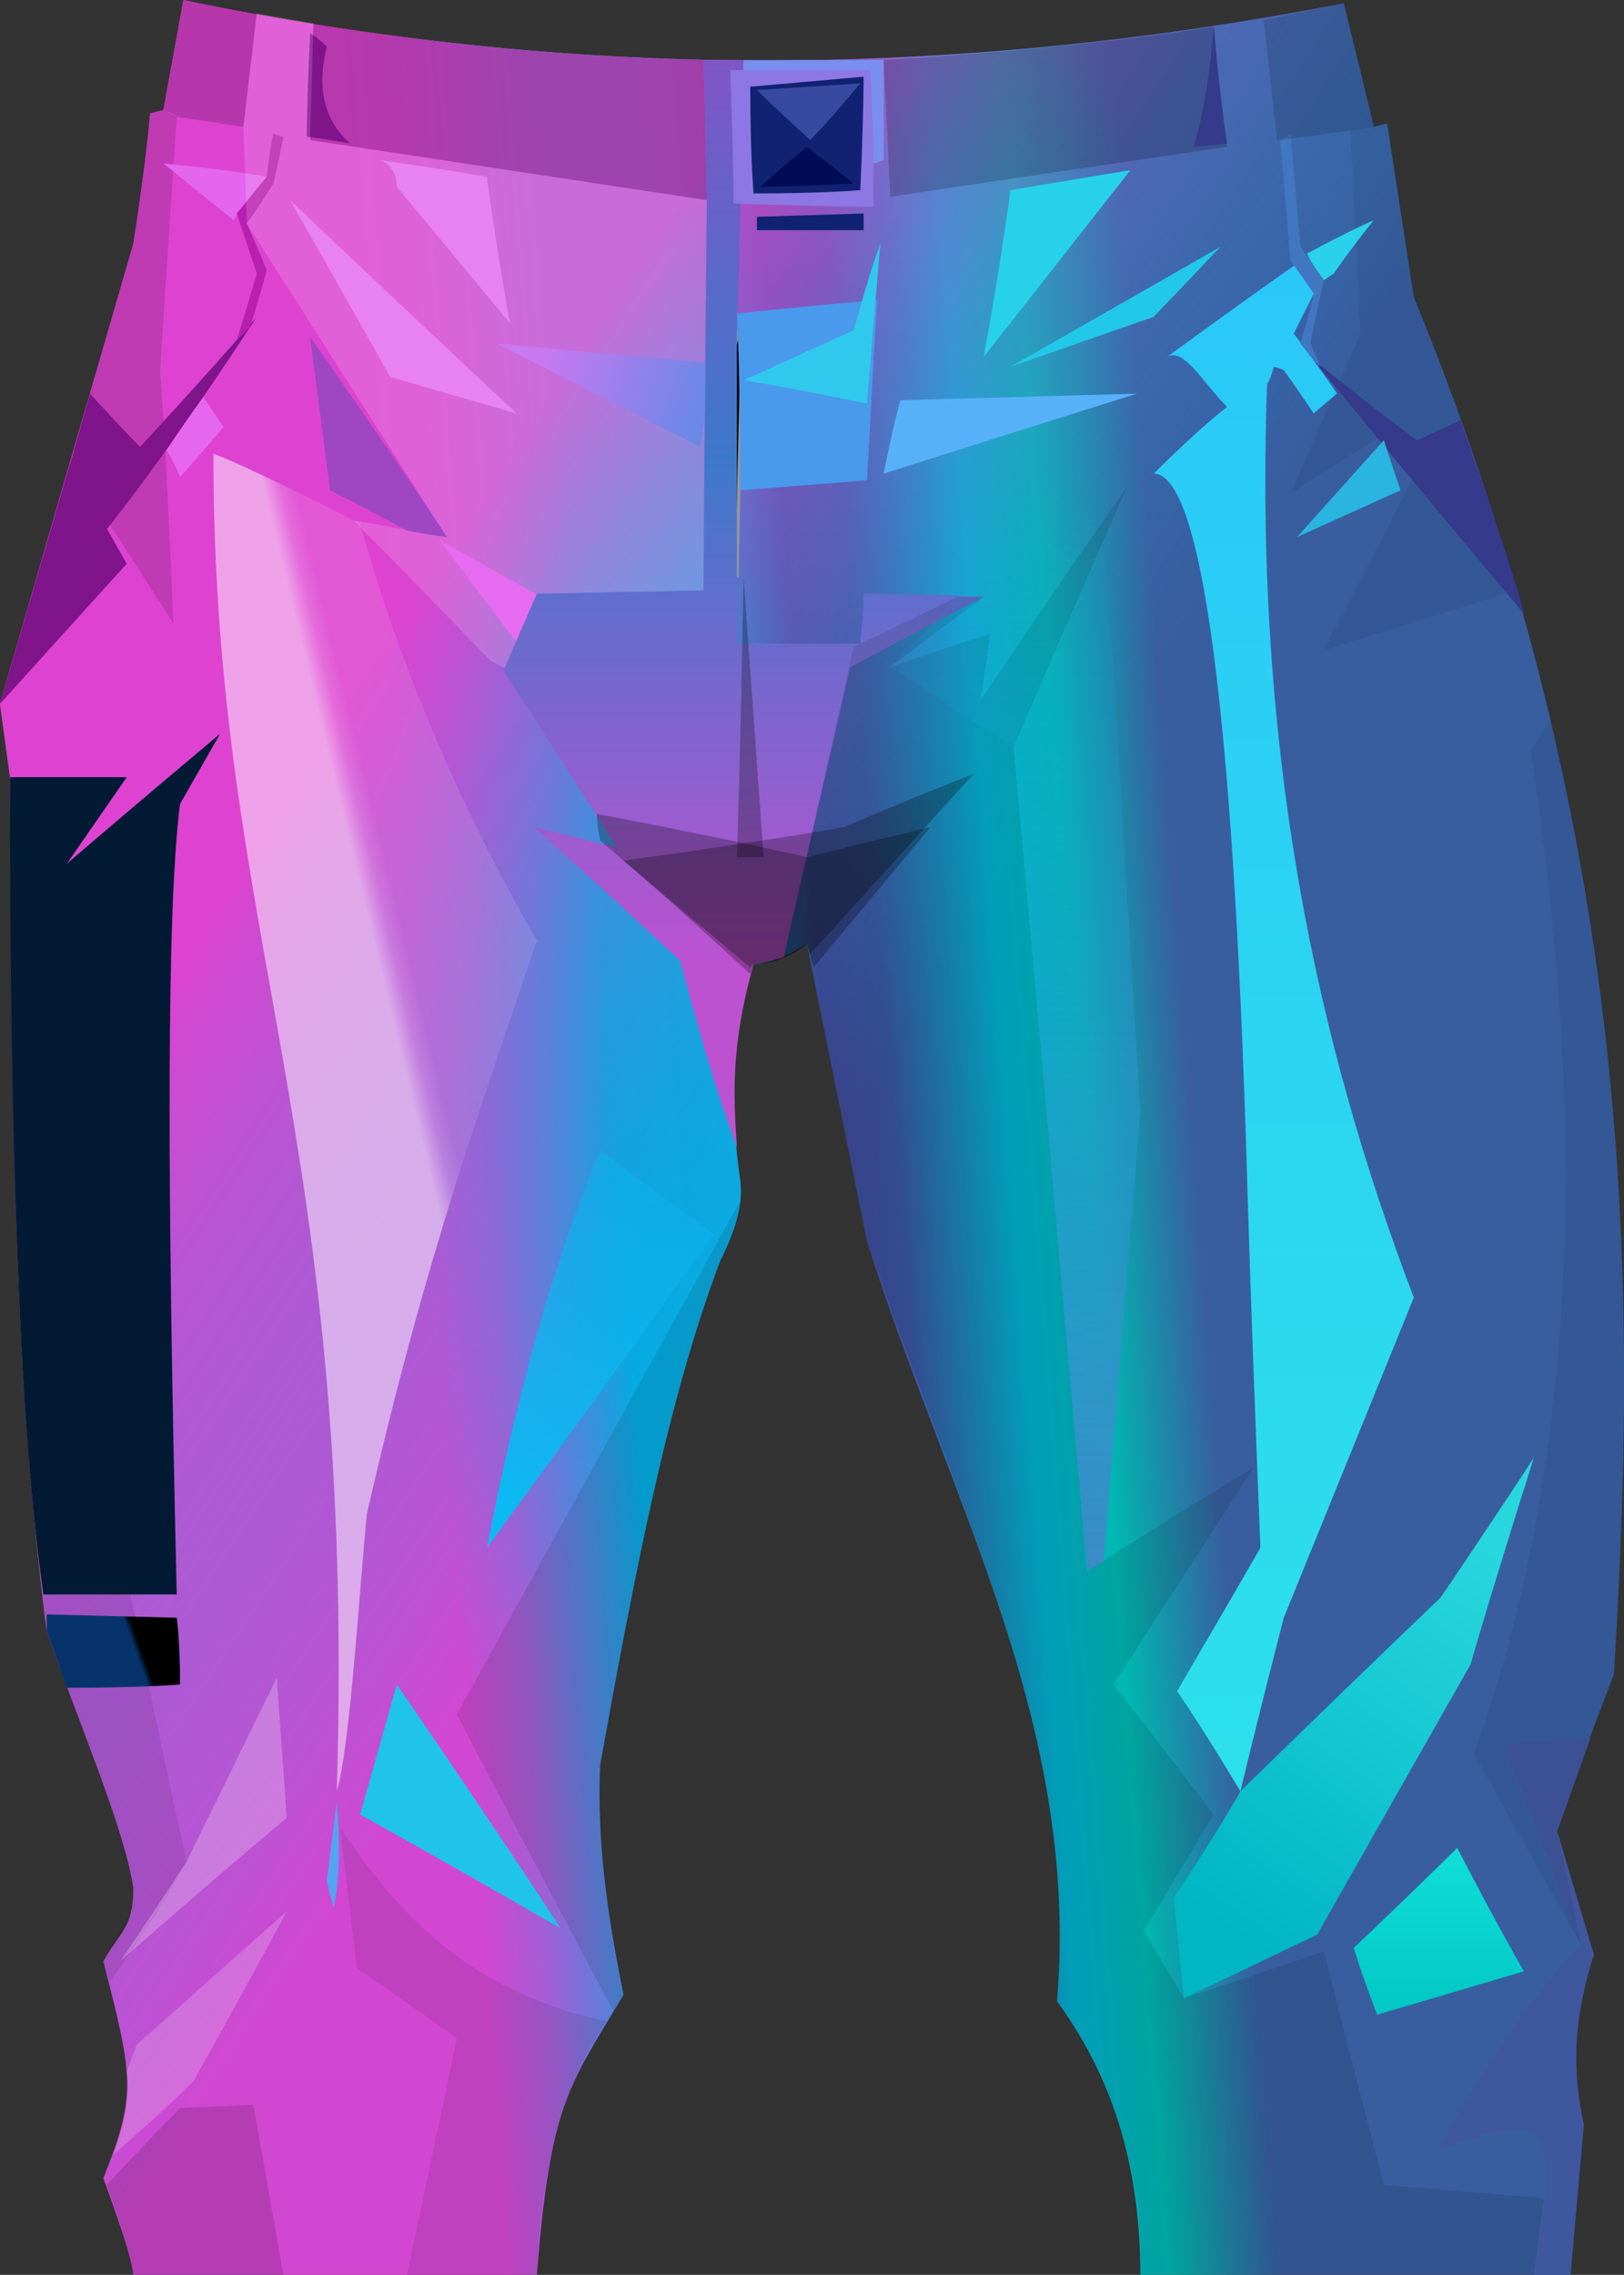 <?xml version="1.0" encoding="UTF-8" standalone="no"?>
<svg
   width="487.032"
   height="682"
   viewBox="0 0 487.032 682"
   version="1.1"
   id="svg143"
   sodipodi:docname="cb-layer-0954.svg"
   xmlns:inkscape="http://www.inkscape.org/namespaces/inkscape"
   xmlns:sodipodi="http://sodipodi.sourceforge.net/DTD/sodipodi-0.dtd"
   xmlns="http://www.w3.org/2000/svg"
   xmlns:svg="http://www.w3.org/2000/svg">
  <rect x="0" y="0" width="487.032" height="682" fill="#333333" stroke="none"/>
  <sodipodi:namedview
     id="namedview145"
     pagecolor="#ffffff"
     bordercolor="#666666"
     borderopacity="1.0"
     inkscape:pageshadow="2"
     inkscape:pageopacity="0.0"
     inkscape:pagecheckerboard="0" />
  <defs
     id="defs80">
    <linearGradient
       x1="420.721"
       y1="259.348"
       x2="149.846"
       y2="288.165"
       id="id-86665"
       gradientTransform="scale(0.845,1.183)"
       gradientUnits="userSpaceOnUse">
      <stop
         stop-color="#385EA0"
         offset="0%"
         id="stop2" />
      <stop
         stop-color="#00B7B1"
         offset="14%"
         id="stop4" />
      <stop
         stop-color="#01B1D0"
         offset="24%"
         id="stop6" />
      <stop
         stop-color="#3A54A0"
         offset="39%"
         id="stop8" />
      <stop
         stop-color="#41489A"
         offset="47%"
         id="stop10" />
      <stop
         stop-color="#0AAAE1"
         offset="59%"
         id="stop12" />
      <stop
         stop-color="#04ABE2"
         offset="75%"
         id="stop14" />
      <stop
         stop-color="#A35ED5"
         offset="92%"
         id="stop16" />
      <stop
         stop-color="#D247D2"
         offset="100%"
         id="stop18" />
    </linearGradient>
    <linearGradient
       x1="363.088"
       y1="219.005"
       x2="213.242"
       y2="80.686"
       id="id-86666"
       gradientTransform="scale(0.845,1.183)"
       gradientUnits="userSpaceOnUse">
      <stop
         stop-color="#17A3DD"
         offset="0%"
         stop-opacity="0"
         id="stop21" />
      <stop
         stop-color="#DF42D0"
         offset="100%"
         stop-opacity="0.846"
         id="stop23" />
    </linearGradient>
    <linearGradient
       x1="234.655"
       y1="126.056"
       x2="224.794"
       y2="135.917"
       id="id-86667"
       gradientTransform="scale(0.492,2.033)"
       gradientUnits="userSpaceOnUse">
      <stop
         stop-color="#FFFFFF"
         offset="0%"
         stop-opacity="0.105"
         id="stop26" />
      <stop
         stop-color="#FFFFFF"
         offset="47%"
         stop-opacity="0.216"
         id="stop28" />
      <stop
         stop-color="#FFFFFF"
         offset="100%"
         stop-opacity="0.501"
         id="stop30" />
    </linearGradient>
    <linearGradient
       x1="245.314"
       y1="268.891"
       x2="224.624"
       y2="346.253"
       id="id-86668"
       gradientTransform="scale(0.756,1.323)"
       gradientUnits="userSpaceOnUse">
      <stop
         stop-color="#0CB0EC"
         offset="0%"
         stop-opacity="0.590"
         id="stop33" />
      <stop
         stop-color="#0BBAF4"
         offset="100%"
         id="stop35" />
    </linearGradient>
    <linearGradient
       x1="30.258"
       y1="668.051"
       x2="31.741"
       y2="667.755"
       id="id-86669"
       gradientTransform="scale(1.348,0.742)"
       gradientUnits="userSpaceOnUse">
      <stop
         stop-color="#06346A"
         offset="0%"
         id="stop38" />
      <stop
         stop-color="#000000"
         offset="100%"
         id="stop40" />
    </linearGradient>
    <linearGradient
       x1="67.267"
       y1="181.383"
       x2="67.267"
       y2="181.383"
       id="id-86670"
       gradientTransform="scale(0.494,2.024)"
       gradientUnits="userSpaceOnUse">
      <stop
         stop-color="#06346A"
         offset="0%"
         id="stop43" />
      <stop
         stop-color="#000000"
         offset="100%"
         id="stop45" />
    </linearGradient>
    <linearGradient
       x1="147.788"
       y1="171.591"
       x2="110.53"
       y2="165.755"
       id="id-86671"
       gradientTransform="scale(1.448,0.691)"
       gradientUnits="userSpaceOnUse">
      <stop
         stop-color="#6789E6"
         offset="0%"
         id="stop48" />
      <stop
         stop-color="#C878F1"
         offset="100%"
         id="stop50" />
    </linearGradient>
    <linearGradient
       x1="335.531"
       y1="11.963"
       x2="335.531"
       y2="191.796"
       id="id-86672"
       gradientTransform="scale(0.665,1.505)"
       gradientUnits="userSpaceOnUse">
      <stop
         stop-color="#8056C6"
         offset="0%"
         id="stop53" />
      <stop
         stop-color="#3D79CB"
         offset="44%"
         id="stop55" />
      <stop
         stop-color="#BD52D1"
         offset="100%"
         id="stop57" />
    </linearGradient>
    <linearGradient
       x1="932.924"
       y1="32.602"
       x2="932.924"
       y2="221.61"
       id="id-86673"
       gradientTransform="scale(0.413,2.423)"
       gradientUnits="userSpaceOnUse">
      <stop
         stop-color="#2AC8F8"
         offset="0%"
         id="stop60" />
      <stop
         stop-color="#2CE0EB"
         offset="100%"
         id="stop62" />
    </linearGradient>
    <linearGradient
       x1="522.378"
       y1="367.391"
       x2="470.792"
       y2="481.145"
       id="id-86674"
       gradientTransform="scale(0.816,1.225)"
       gradientUnits="userSpaceOnUse">
      <stop
         stop-color="#28D7DD"
         offset="0%"
         id="stop65" />
      <stop
         stop-color="#00B6C3"
         offset="100%"
         id="stop67" />
    </linearGradient>
    <linearGradient
       x1="427.249"
       y1="559.513"
       x2="427.249"
       y2="610.01"
       id="id-86675"
       gradientTransform="scale(1.01,0.99)"
       gradientUnits="userSpaceOnUse">
      <stop
         stop-color="#0FDED7"
         offset="0%"
         id="stop70" />
      <stop
         stop-color="#02C7C5"
         offset="100%"
         id="stop72" />
    </linearGradient>
    <linearGradient
       x1="625.029"
       y1="75.512"
       x2="625.029"
       y2="229.461"
       id="id-86676"
       gradientTransform="scale(0.487,2.053)"
       gradientUnits="userSpaceOnUse">
      <stop
         stop-color="#10A7DE"
         offset="0%"
         stop-opacity="0"
         id="stop75" />
      <stop
         stop-color="#3C8BC6"
         offset="100%"
         id="stop77" />
    </linearGradient>
  </defs>
  <g
     id="id-86677">
    <path
       d="m 40,682 c -1,-7 -5,-18 -9,-29 10,-25 9,-30 0,-65 5,-9 9,-10 9,-22 C 37,547 23,515 14,489 3,403 4,316 3,233 L 0,211 40,73 c 4,-26 5,-39 5,-39 l 4,-1 C 53,11 55,0 55,0 171,24 284,24 403,1 l 9,37 4,-1 8,52 c 64,157 68,285 60,413 -12,31 -17,47 -17,47 7,25 11,37 11,37 -6,16 -8,33 -3,51 -2,12 -3,28 -4,45 -86,0 -129,0 -129,0 0,-34 -9,-60 -25,-82 7,-84 -33,-151 -57,-228 -12,-59 -18,-89 -18,-89 -5,3 -11,6 -16,6 -7,22 -7,44 -4,65 1,8 -2,16 -6,24 -16,42 -26,96 -36,151 -1,22 2,45 7,69 -16,27 -22,32 -26,84 z"
       fill="url(#id-86665)"
       id="id-86678"
       style="fill:url(#id-86665)" />
    <path
       d="m 40,682 c -1,-7 -5,-18 -9,-29 10,-25 9,-30 0,-65 5,-9 9,-10 9,-22 C 37,547 23,515 14,489 3,403 4,316 3,233 L 0,211 40,73 c 4,-26 5,-39 5,-39 l 4,-1 C 53,11 55,0 55,0 171,24 284,24 403,1 l 9,37 4,-1 8,52 c 64,157 68,285 60,413 -12,31 -17,47 -17,47 7,25 11,37 11,37 -6,16 -8,33 -3,51 -2,12 -3,28 -4,45 -86,0 -129,0 -129,0 0,-34 -9,-60 -25,-82 7,-84 -33,-151 -57,-228 -12,-59 -18,-89 -18,-89 -5,3 -11,6 -16,6 -7,22 -7,44 -4,65 1,8 -2,16 -6,24 -16,42 -26,96 -36,151 -1,22 2,45 7,69 -16,27 -22,32 -26,84 z"
       fill="url(#id-86666)"
       id="id-86679"
       style="fill:url(#id-86666)" />
    <path
       d="m 122,682 c 10,-47 15,-71 15,-71 -20,-14 -30,-21 -30,-21 l -5,-42 c 17,25 38,49 80,58 -14,20 -20,46 -21,76 -26,0 -39,0 -39,0 z"
       fill="#000000"
       fill-opacity="0.089"
       id="id-86680" />
    <path
       d="m 168,578 c -40,-23 -60,-34 -60,-34 l 11,-39 c 33,48 49,73 49,73 z"
       fill="#1fc4e8"
       id="id-86681" />
    <path
       d="m 184,603 c -32,-60 -47,-89 -47,-89 l 85,-154 c 0,7 -3,12 -6,18 -17,44 -26,98 -36,151 0,25 2,48 7,69 -2,3 -3,5 -3,5 z"
       fill="#000000"
       fill-opacity="0.105"
       id="id-86682" />
    <path
       d="m 34,646 c 16,-14 24,-22 24,-22 19,-34 28,-51 28,-51 l -45,40 -3,8 c 1,5 0,14 -4,25 z"
       fill="#ffffff"
       fill-opacity="0.188"
       id="id-86683" />
    <path
       d="M 33,594 C 41,583 49,571 56,558 34,460 15,355 3,241 c -1,89 3,172 11,248 9,28 18,42 26,77 0,10 -6,15 -9,22 1,4 2,6 2,6 z"
       fill="#000000"
       fill-opacity="0.086"
       id="id-86684" />
    <path
       d="M 36,588 C 69,559 86,545 86,545 L 83,503 56,558 C 43,578 36,588 36,588 Z"
       fill="#ffffff"
       fill-opacity="0.235"
       id="id-86685" />
    <path
       d="m 101,540 c -2,16 -3,24 -3,24 l 2,8 c 2,-9 2,-19 1,-32 z"
       fill="#51a5f1"
       id="id-86686" />
    <path
       d="M 101,537 C 107,339 64,282 64,136 c 13,5 44,21 44,21 12,43 30,85 53,125 -16,48 -33,93 -51,172 -2,20 -5,70 -9,83 z"
       fill="url(#id-86667)"
       id="id-86687"
       style="fill:url(#id-86667)" />
    <path
       d="m 146,464 c 9,-46 20,-86 34,-119 l 34,25 c -45,63 -68,94 -68,94 z"
       fill="url(#id-86668)"
       id="id-86688"
       style="fill:url(#id-86668)" />
    <path
       d="m 40,682 c -1,-5 -3,-14 -8,-27 15,-16 22,-23 22,-23 l 22,-1 9,51 c -30,0 -45,0 -45,0 z"
       fill="#000000"
       fill-opacity="0.148"
       id="id-86689" />
    <path
       d="m 21,139 c 21,32 31,48 31,48 -2,-50 -4,-76 -4,-76 l 5,-76 -4,-2 -4,1 -5,39 c -13,44 -19,66 -19,66 z"
       fill="#000000"
       fill-opacity="0.136"
       id="id-86690" />
    <path
       d="M 0,211 38,169 21,139 C 7,187 0,211 0,211 Z"
       fill="#7f148b"
       id="id-86691" />
    <path
       d="m 20,506 c 23,0 34,-1 34,-1 0,-13 -1,-20 -1,-20 l -39,-1 v 5 c 4,11 6,17 6,17 z"
       fill="url(#id-86669)"
       id="id-86692"
       style="fill:url(#id-86669)" />
    <path
       d="m 13,478 c 27,0 40,0 40,0 -3,-127 -3,-206 1,-237 8,-14 12,-21 12,-21 -31,26 -46,39 -46,39 L 38,233 H 3 c 0,114 3,196 10,245 z"
       fill="url(#id-86670)"
       id="id-86693"
       style="fill:url(#id-86670)" />
    <path
       d="m 27,118 c 10,11 15,16 15,16 C 66,108 77,95 77,95 56,127 34,159 7,188 19,146 26,122 27,118 Z"
       fill="#7f148b"
       id="id-86694" />
    <path
       d="M 80,53 C 73,61 70,66 70,66 L 49,49 c 21,2 31,4 31,4 z"
       fill="#e366ec"
       id="id-86695" />
    <path
       d="m 82,40 c 2,1 3,1 3,1 -2,10 -3,14 -3,14 -5,8 -8,12 -8,12 4,9 6,14 6,14 -3,11 -5,17 -5,17 -3,3 -4,4 -4,4 4,-13 6,-20 6,-20 L 71,64 80,53 c 1,-9 2,-13 2,-13 z"
       fill="#b820ae"
       id="id-86696" />
    <path
       d="m 49,33 c 3,1 4,2 4,2 13,2 20,3 20,3 L 77,4 55,0 Z"
       fill="#000000"
       fill-opacity="0.176"
       id="id-86697" />
    <path
       d="m 94,7 c -1,24 -1,35 -1,35 79,12 119,18 119,18 L 211,18 C 168,17 129,13 94,7 Z"
       fill="#000000"
       fill-opacity="0.17"
       id="id-86698" />
    <path
       d="m 93,10 c -1,21 -1,31 -1,31 8,1 13,2 13,2 C 97,36 95,26 98,14 95,11 93,10 93,10 Z"
       fill="#7f148b"
       id="id-86699" />
    <path
       d="m 114,48 c 21,3 32,5 32,5 4,29 7,44 7,44 L 119,56 c 0,-4 -2,-7 -5,-8 z"
       fill="#e46aef"
       id="id-86700" />
    <path
       d="m 87,60 c 20,35 30,53 30,53 l 38,11 C 110,82 87,60 87,60 Z"
       fill="#e46aef"
       id="id-86701" />
    <path
       d="m 106,156 28,5 L 74,67 73,38 77,4 94,7 93,42 c 79,12 119,18 119,18 -1,78 -1,117 -1,117 -34,1 -51,1 -51,1 17,12 36,18 55,26 -34,2 -51,3 -51,3 l -17,-9 c -27,-28 -41,-42 -41,-42 z"
       fill="#ffffff"
       fill-opacity="0.153"
       id="id-86702" />
    <path
       d="m 156,194 c -16,-21 -24,-32 -24,-32 l 50,28 c -17,3 -26,4 -26,4 z"
       fill="#e56bf0"
       id="id-86703" />
    <path
       d="m 134,161 c -8,-1 -12,-2 -12,-2 -15,-8 -23,-12 -23,-12 l -6,-46 c 28,40 41,60 41,60 z"
       fill="#9f46c3"
       id="id-86704" />
    <path
       d="m 50,135 c 3,5 4,8 4,8 9,-10 13,-15 13,-15 l -6,-9 c -8,11 -11,16 -11,16 z"
       fill="#e567ed"
       id="id-86705" />
    <path
       d="m 214,109 c -3,17 -4,25 -4,25 l -61,-31 c 43,4 65,6 65,6 z"
       fill="url(#id-86671)"
       id="id-86706"
       style="fill:url(#id-86671)" />
    <path
       d="m 223,94 c -6,22 -9,33 -9,33 l 7,46 c 1,-52 2,-79 2,-79 z"
       stroke="#979797"
       id="id-86707" />
    <path
       d="m 226,289 c -7,25 -6,40 -5,55 -7,-19 -12,-37 -17,-56 -29,-27 -44,-40 -44,-40 17,4 25,6 25,6 l -34,-53 10,-23 50,-1 1,-117 -1,-42 c 8,0 12,0 12,0 -1,54 -2,81 -2,81 0,62 0,94 0,94 25,0 37,0 37,0 1,-10 1,-15 1,-15 24,0 36,1 36,1 -27,14 -40,21 -40,21 l -20,87 c -4,1 -7,2 -9,2 z"
       fill="url(#id-86672)"
       id="id-86708"
       style="fill:url(#id-86672)" />
    <path
       d="m 225,290 c -30,-25 -45,-38 -45,-38 -1,-5 -1,-8 -1,-8 42,8 63,13 63,13 24,-6 37,-9 37,-9 l -35,42 -2,-7 c -5,4 -11,6 -16,6 z"
       fill="#000000"
       fill-opacity="0.271"
       id="id-86709" />
    <path
       d="m 187,258 c 44,-6 66,-10 66,-10 26,-11 39,-16 39,-16 l -49,54 -1,-3 c -5,4 -10,6 -16,6 l -1,3 c -25,-23 -38,-34 -38,-34 z"
       fill="#000000"
       fill-opacity="0.271"
       id="id-86710" />
    <path
       d="m 221,257 c 5,0 8,0 8,0 l -6,-84 c -1,56 -2,84 -2,84 z"
       fill="#000000"
       fill-opacity="0.271"
       id="id-86711" />
    <path
       d="m 256,194 31,-15 c 5,0 8,0 8,0 -19,14 -28,21 -28,21 20,-7 30,-10 30,-10 -2,14 -3,20 -3,20 29,-43 44,-64 44,-64 -23,52 -34,78 -34,78 15,164 22,247 22,247 33,-21 50,-31 50,-31 -28,43 -42,65 -42,65 20,26 30,39 30,39 -14,23 -21,35 -21,35 8,13 12,20 12,20 28,-9 42,-14 42,-14 12,47 18,70 18,70 l 48,4 -3,23 H 342 c 1,-27 -6,-54 -25,-82 6,-78 -27,-141 -57,-228 l -18,-89 -7,4 c 14,-62 21,-93 21,-93 z"
       fill="#000000"
       fill-opacity="0.106"
       id="id-86712" />
    <path
       d="m 372,537 c -12,-20 -19,-30 -19,-30 17,-29 25,-43 25,-43 -3,-74 -4,-111 -4,-111 -3,-101 -10,-211 -28,-211 14,-14 22,-20 22,-20 -7,-7 -13,-18 -18,-15 26,-19 39,-28 39,-28 3,6 5,9 5,9 -4,8 -6,12 -6,12 9,12 13,18 13,18 -5,4 -7,6 -7,6 -6,-9 -9,-13 -9,-13 -2,-1 -3,-1 -3,-1 -1,4 -2,5 -2,5 -4,111 15,198 44,274 l -39,96 c -9,35 -13,52 -13,52 z"
       fill="url(#id-86673)"
       id="id-86713"
       style="fill:url(#id-86673)" />
    <path
       d="m 355,599 -3,-30 c 14,-21 20,-32 20,-32 40,-39 60,-58 60,-58 19,-28 28,-42 28,-42 -13,41 -19,62 -19,62 l -46,81 c -27,13 -40,19 -40,19 z"
       fill="url(#id-86674)"
       id="id-86714"
       style="fill:url(#id-86674)" />
    <path
       d="m 406,584 c 21,-20 31,-30 31,-30 13,25 20,37 20,37 l -44,13 c -5,-13 -7,-20 -7,-20 z"
       fill="url(#id-86675)"
       id="id-86715"
       style="fill:url(#id-86675)" />
    <path
       d="m 460,682 c 3,-17 5,-32 2,-40 -3,-7 -16,-3 -31,3 12,-22 25,-43 43,-62 -15,-40 -23,-60 -23,-60 l 26,-2 -10,28 11,37 c -7,22 -6,37 -3,51 l -4,45 c -7,0 -11,0 -11,0 z"
       fill="#3f579f"
       id="id-86716" />
    <path
       d="m 474,583 c -21,-38 -32,-57 -32,-57 30,-83 35,-184 17,-301 l 6,-9 c 21,83 26,179 19,286 l -17,47 c 5,22 7,34 7,34 z"
       fill="#000000"
       fill-opacity="0.071"
       id="id-86717" />
    <path
       d="m 455,177 c -39,12 -58,18 -58,18 18,-35 27,-52 27,-52 -7,-8 -10,-12 -10,-12 -18,11 -27,17 -27,17 14,-32 21,-48 21,-48 l -3,-61 11,-2 8,51 c 17,45 27,74 31,89 z"
       fill="#000000"
       fill-opacity="0.065"
       id="id-86718" />
    <path
       d="m 457,184 c -42,-50 -63,-76 -63,-76 20,16 31,24 31,24 l 13,-6 c 12,34 18,53 19,58 z"
       fill="#353a8c"
       id="id-86719" />
    <path
       d="m 389,161 c 17,-19 26,-29 26,-29 l 5,15 c -20,9 -31,14 -31,14 z"
       fill="#29b5e0"
       id="id-86720" />
    <path
       d="m 392,76 c 13,-7 20,-10 20,-10 -8,10 -12,16 -12,16 l -3,2 c -4,-5 -5,-8 -5,-8 z"
       fill="#29d1ec"
       id="id-86721" />
    <path
       d="m 384,42 c 2,-1 3,-2 3,-2 l 3,34 c 5,7 7,10 7,10 -3,13 -4,19 -4,19 l 3,7 c -1,-1 -2,-2 -2,-2 l -4,-5 c 3,-10 4,-15 4,-15 l -7,-10 c -2,-24 -3,-36 -3,-36 z"
       fill="#4177c1"
       id="id-86722" />
    <path
       d="m 412,38 c -19,3 -29,4 -29,4 L 379,6 403,1 c 6,25 9,37 9,37 z"
       fill="#000000"
       fill-opacity="0.137"
       id="id-86723" />
    <path
       d="m 364,8 c 2,24 4,36 4,36 -68,10 -101,15 -101,15 l -2,-41 c 48,-3 81,-7 99,-10 z"
       fill="#000000"
       fill-opacity="0.194"
       id="id-86724" />
    <path
       d="m 368,43 -10,1 c 3,-10 5,-23 6,-36 2,23 4,35 4,35 z"
       fill="#353a8c"
       id="id-86725" />
    <path
       d="m 227,69 c 21,0 32,0 32,0 0,-3 0,-5 0,-5 l -32,1 c 0,3 0,4 0,4 z"
       fill="#102272"
       id="id-86726" />
    <path
       d="m 262,49 3,-1 V 18 c -28,0 -42,0 -42,0 l -1,31 c 27,0 40,0 40,0 z"
       fill="#798fef"
       id="id-86727" />
    <path
       d="m 220,61 c 28,1 42,1 42,1 0,-27 -1,-41 -1,-41 h -42 c 1,27 1,40 1,40 z"
       fill="#8c77e3"
       id="id-86728" />
    <path
       d="m 226,58 c 21,0 32,-1 32,-1 1,-22 1,-34 1,-34 l -34,3 c 0,21 1,32 1,32 z"
       fill="#122272"
       id="id-86729" />
    <path
       d="m 228,56 c 9,-8 14,-12 14,-12 l 14,11 c -19,1 -28,1 -28,1 z"
       fill="#000c57"
       id="id-86730" />
    <path
       d="M 243,42 C 232,32 227,27 227,27 l 31,-2 c -10,12 -15,17 -15,17 z"
       fill="#374aa0"
       id="id-86731" />
    <path
       d="m 221,94 c 28,-3 42,-4 42,-4 -2,36 -3,54 -3,54 l -38,3 c 0,-36 -1,-53 -1,-53 z"
       fill="#4999ec"
       id="id-86732" />
    <path
       d="m 223,114 c 22,-10 33,-15 33,-15 5,-18 8,-26 8,-26 l -4,48 c -24,-5 -37,-7 -37,-7 z"
       fill="#31c8ed"
       id="id-86733" />
    <path
       d="m 265,142 c 3,-15 5,-22 5,-22 l 71,-2 c -51,16 -76,24 -76,24 z"
       fill="#57b1f9"
       id="id-86734" />
    <path
       d="m 295,107 c 6,-33 8,-50 8,-50 l 36,-6 c -29,37 -44,56 -44,56 z"
       fill="#27d1ec"
       id="id-86735" />
    <path
       d="m 303,110 c 42,-24 63,-36 63,-36 l -20,21 c -29,10 -43,15 -43,15 z"
       fill="#22c8e9"
       id="id-86736" />
    <path
       d="m 331,468 -5,3 -22,-247 -37,-24 c 14,-14 20,-21 20,-21 29,-16 44,-24 44,-24 l 11,178 z"
       fill="url(#id-86676)"
       id="id-86737"
       style="fill:url(#id-86676)" />
  </g>
</svg>
